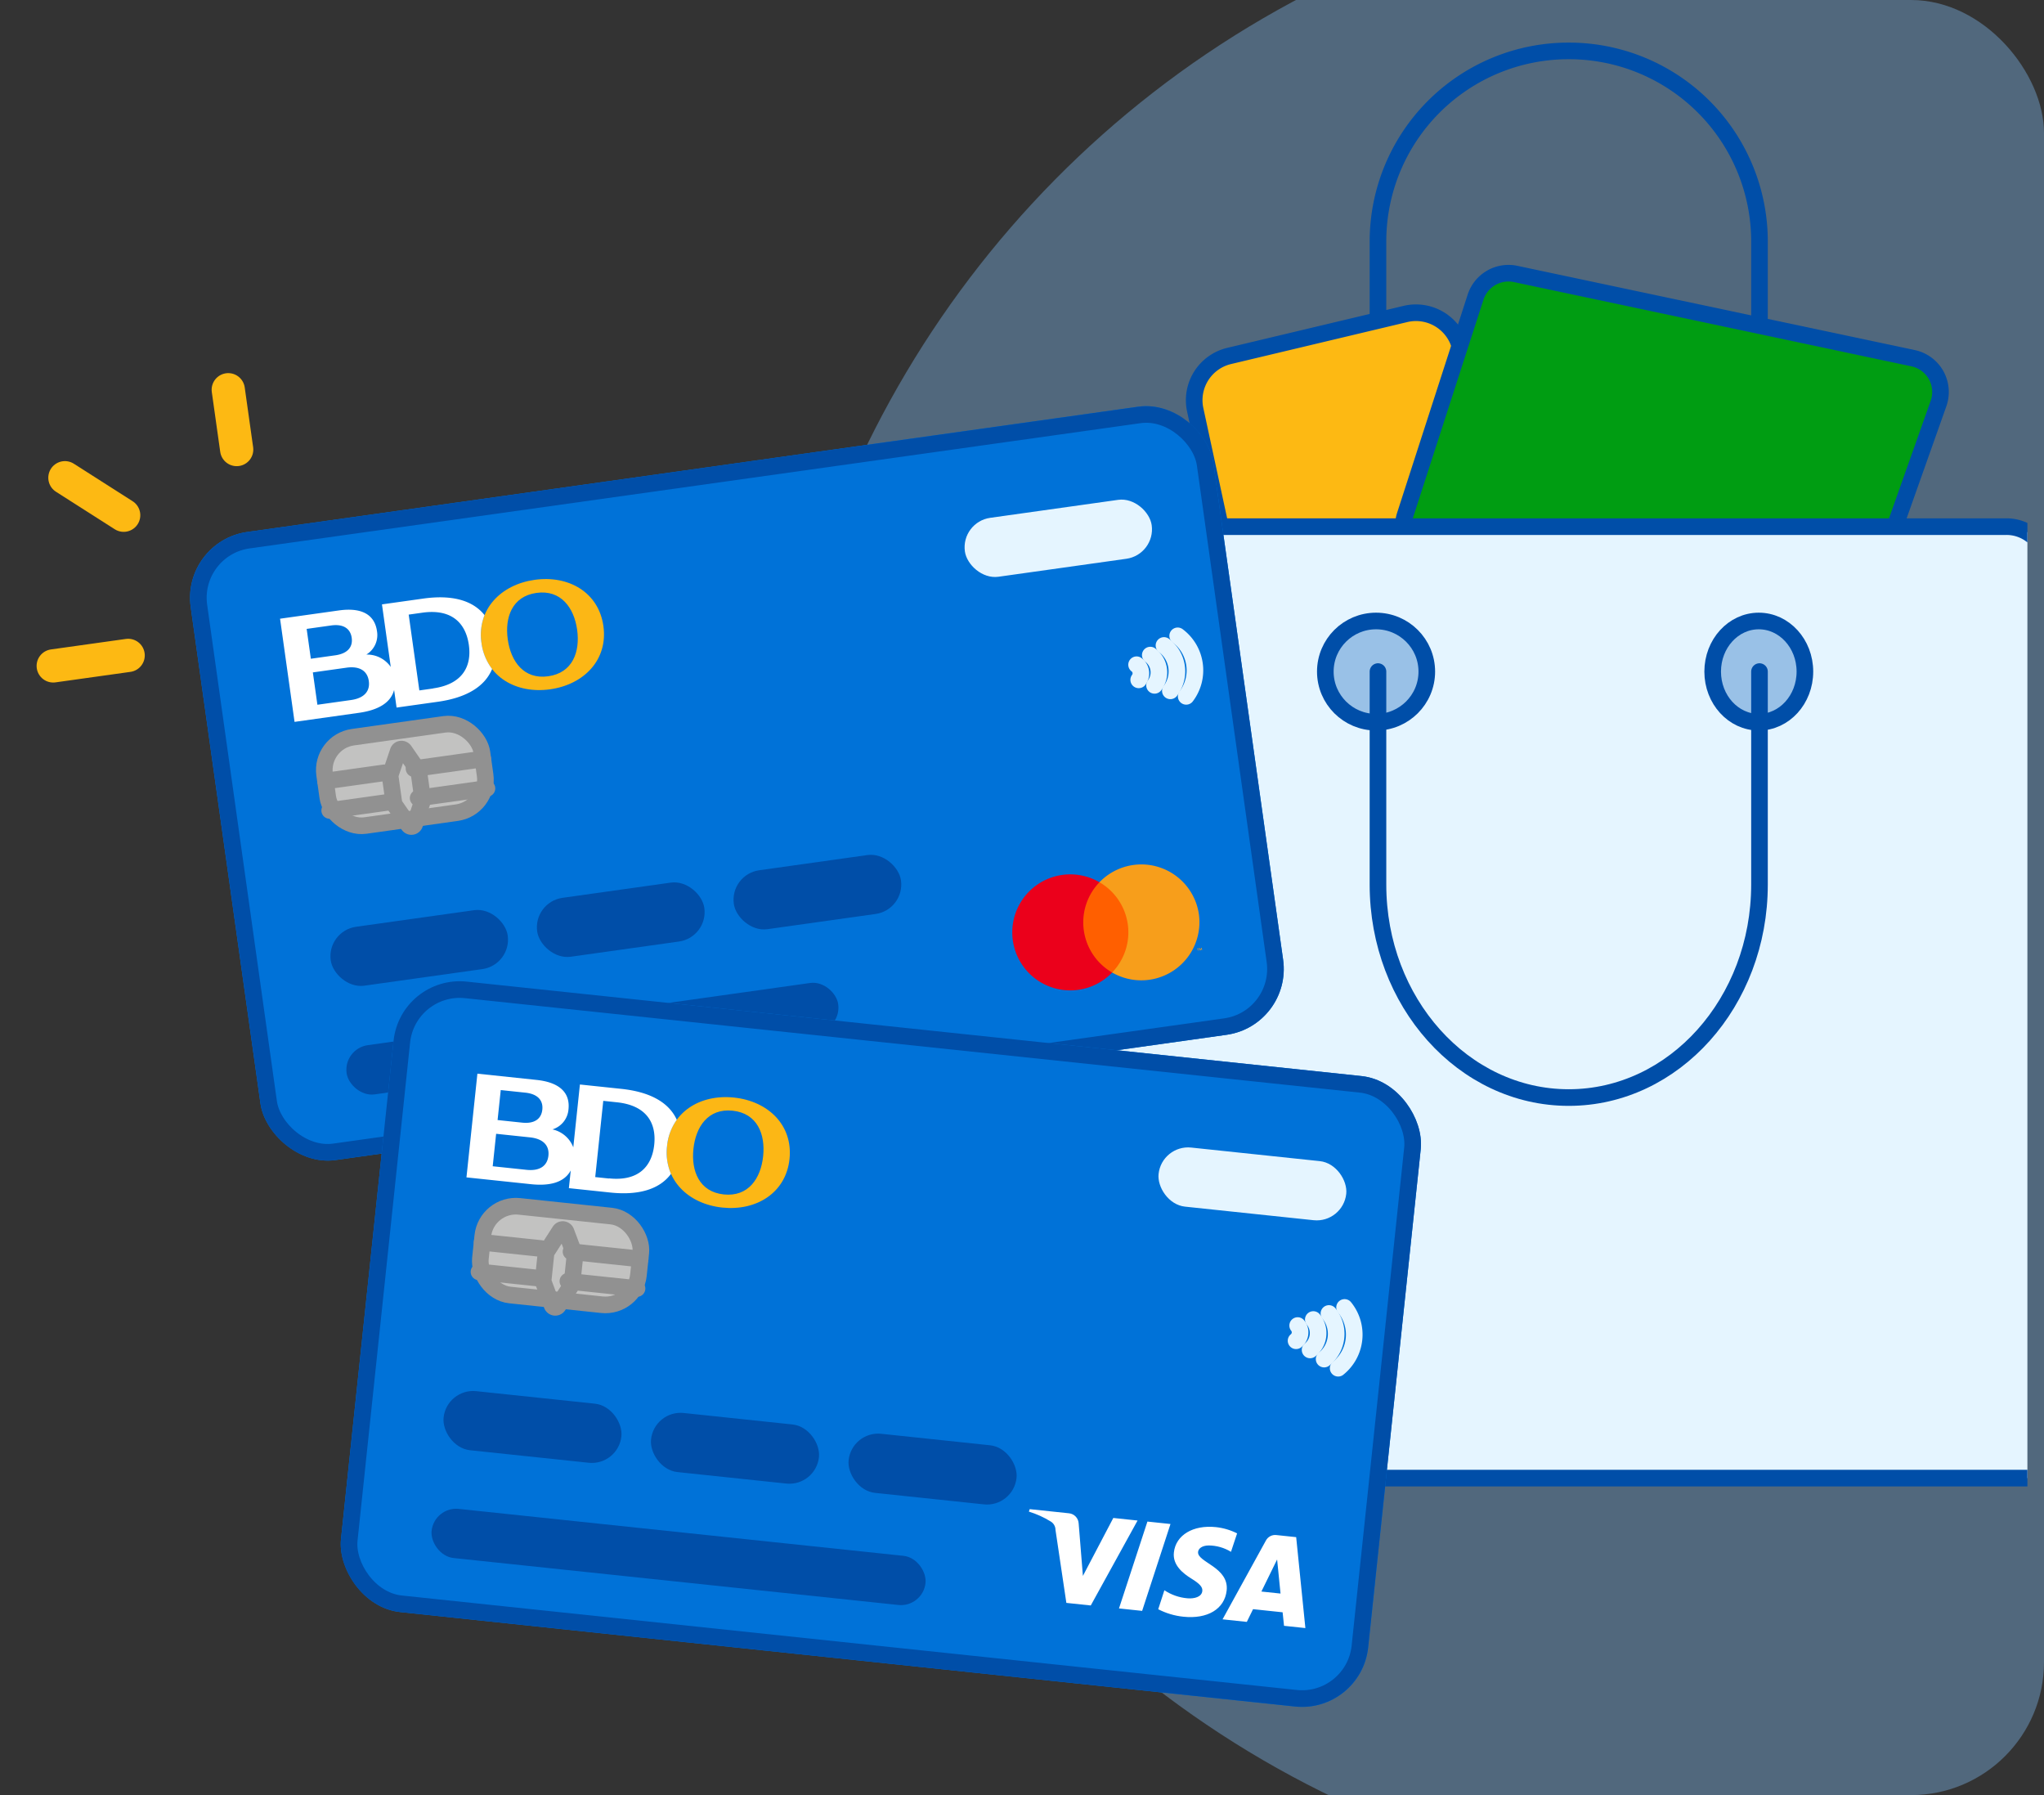 <svg xmlns="http://www.w3.org/2000/svg" xmlns:xlink="http://www.w3.org/1999/xlink" width="123" height="108" viewBox="0 0 123 108">
  <rect x="0" y="0" width="123" height="108" fill="#333333" stroke="none"/>
  <defs>
    <clipPath id="clip-path">
      <rect id="Rectangle_22021" data-name="Rectangle 22021" width="123" height="108" rx="8" transform="translate(101.976 -0.17)" fill="#e5f5ff"/>
    </clipPath>
    <clipPath id="clip-path-2">
      <rect id="Rectangle_22020" data-name="Rectangle 22020" width="167" height="108" rx="8" transform="translate(0.053 0.185)" fill="#e5f5ff"/>
    </clipPath>
    <clipPath id="clip-path-3">
      <path id="Path_1" data-name="Path 1" d="M59.85,56.816H2.451A2.449,2.449,0,0,1,0,54.245L2.6,2.326A2.449,2.449,0,0,1,5.048,0h52.2A2.449,2.449,0,0,1,59.7,2.326l2.6,51.919A2.449,2.449,0,0,1,59.85,56.816Z" transform="translate(0 0)" fill="#f6f6f6" stroke="#004ea8" stroke-linecap="round" stroke-linejoin="round" stroke-width="1"/>
    </clipPath>
    <clipPath id="clip-path-4">
      <path id="Path_9451" data-name="Path 9451" d="M8.93,1.775c-.01.774.69,1.208,1.22,1.462s.724.434.724.67c0,.363-.435.519-.837.529A2.949,2.949,0,0,1,8.6,4.1L8.352,5.275A4.255,4.255,0,0,0,9.9,5.563c1.466,0,2.422-.722,2.427-1.841.005-1.42-1.967-1.5-1.953-2.132,0-.193.189-.4.591-.448a2.607,2.607,0,0,1,1.376.24L12.591.24A3.721,3.721,0,0,0,11.286,0C9.9,0,8.935.732,8.93,1.775M14.947.093a.629.629,0,0,0-.591.4L12.263,5.472H13.73l.293-.8h1.788l.17.8h1.291L16.148.093h-1.2m.2,1.453.42,2.019H14.411l.738-2.019M7.152.1,6,5.474h1.4L8.547.1h-1.4M5.089.1,3.636,3.757,3.051.644A.648.648,0,0,0,2.408.1H.033L0,.253A5.662,5.662,0,0,1,1.376.71a.592.592,0,0,1,.331.472l1.11,4.293H4.293L6.556.1H5.089" fill="#fff"/>
    </clipPath>
  </defs>
  <g id="img-debitcard-desktop" transform="translate(-101.976 0.17)" clip-path="url(#clip-path)">
    <ellipse id="Ellipse_2152" data-name="Ellipse 2152" cx="60" cy="60.5" rx="60" ry="60.5" transform="translate(147.977 -7.17)" fill="#7eb7eb" opacity="0.4"/>
    <g id="Mask_Group_198" data-name="Mask Group 198" transform="translate(56.924 -1.355)" clip-path="url(#clip-path-2)">
      <g id="Group_16381" data-name="Group 16381" transform="translate(108.011 4.248)">
        <path id="Path_3" data-name="Path 3" d="M0,17.173V11.449A11.465,11.465,0,0,1,11.479,0h0A11.464,11.464,0,0,1,22.958,11.449v5.724" transform="translate(19.962 0)" fill="none" stroke="#004ea8" stroke-linejoin="round" stroke-width="1"/>
        <path id="Path_5" data-name="Path 5" d="M2.106,2.6,12.706.076a2.745,2.745,0,0,1,3.315,2.06L18.88,14.792a2.737,2.737,0,0,1-2.056,3.267L6.085,20.547a2.744,2.744,0,0,1-3.3-2.09L.062,5.841A2.736,2.736,0,0,1,2.106,2.6Z" transform="translate(8.903 15.752)" fill="#fdb913" stroke="#004ea8" stroke-linecap="round" stroke-linejoin="round" stroke-width="1"/>
        <path id="Path_4" data-name="Path 4" d="M.1,14.557,4.342,1.441A2.085,2.085,0,0,1,6.759.046L30.665,5.113A2.078,2.078,0,0,1,32.2,7.841l-3,8.464a2.084,2.084,0,0,1-2,1.385L2.052,17.275A2.081,2.081,0,0,1,.1,14.557Z" transform="translate(21.493 13.374)" fill="#009d12" stroke="#004ea8" stroke-linecap="round" stroke-linejoin="round" stroke-width="1"/>
        <path id="Path_1-2" data-name="Path 1" d="M60.409,57.245H2.473A2.469,2.469,0,0,1,0,54.655L2.625,2.343A2.47,2.47,0,0,1,5.1,0H57.787a2.47,2.47,0,0,1,2.47,2.343l2.623,52.312A2.47,2.47,0,0,1,60.409,57.245Z" transform="translate(0 28.622)" fill="#e5f5ff" stroke="#004ea8" stroke-linecap="round" stroke-linejoin="round" stroke-width="1"/>
        <ellipse id="Ellipse_1" data-name="Ellipse 1" cx="3.053" cy="3.045" rx="3.053" ry="3.045" transform="translate(16.794 34.298)" fill="#99c1e7" stroke="#004ea8" stroke-linecap="round" stroke-linejoin="round" stroke-width="1"/>
        <ellipse id="Ellipse_2" data-name="Ellipse 2" cx="2.775" cy="3.045" rx="2.775" ry="3.045" transform="translate(40.103 34.298)" fill="#99c1e7" stroke="#004ea8" stroke-linecap="round" stroke-linejoin="round" stroke-width="1"/>
        <path id="Path_2" data-name="Path 2" d="M0,0V12.814c0,7.077,5.14,12.814,11.479,12.814h0c6.34,0,11.479-5.739,11.479-12.814V0" transform="translate(19.962 37.342)" fill="none" stroke="#004ea8" stroke-linecap="round" stroke-linejoin="round" stroke-width="1"/>
      </g>
      <g id="Group_20602" data-name="Group 20602" transform="translate(46.169 26.407) rotate(-8)">
        <g id="Group_20600" data-name="Group 20600" transform="translate(8.685 8.632)">
          <g id="Rectangle_22006" data-name="Rectangle 22006" transform="translate(0 0)" fill="#0072d8" stroke="#004ea8" stroke-linecap="round" stroke-linejoin="round" stroke-width="1">
            <rect width="62.145" height="38.16" rx="4" stroke="none"/>
            <rect x="0.5" y="0.5" width="61.145" height="37.16" rx="3.5" fill="none"/>
          </g>
          <g id="BDOonBlue" transform="translate(5.227 5.259)">
            <g id="Group_4058" data-name="Group 4058" transform="translate(11.796 0)">
              <path id="Path_964" data-name="Path 964" d="M3.7,0C1.645,0,0,1.274,0,3.325S1.647,6.652,3.706,6.652,7.412,5.377,7.411,3.327,5.764,0,3.7,0Zm0,5.859C2.221,5.858,1.6,4.664,1.6,3.325S2.22.793,3.7.794,5.815,1.987,5.815,3.327,5.19,5.859,3.706,5.859Z" transform="translate(0 0)" fill="#fcb715"/>
            </g>
            <path id="Path_965" data-name="Path 965" d="M8.7,0H6.193V3.8A1.741,1.741,0,0,0,4.84,2.859a1.37,1.37,0,0,0,.832-1.307C5.672.615,5.048,0,3.575,0H0L0,6.268H3.9C5.061,6.27,5.887,5.95,6.2,5.2V6.27H8.705c1.748,0,2.936-.517,3.511-1.5A3.246,3.246,0,0,1,11.8,3.14,3.23,3.23,0,0,1,12.216,1.5C11.641.522,10.453,0,8.7,0ZM1.5.83H2.984c.76,0,1.125.357,1.126.907s-.365.906-1.125.906H1.5V.83ZM3.548,5.439H1.505V3.474H3.548c.823,0,1.219.385,1.219.982S4.372,5.439,3.548,5.439Zm4.981,0H7.7L7.7.833h.831c1.778,0,2.495.982,2.5,2.3s-.715,2.3-2.493,2.3Z" transform="translate(0 0.184)" fill="#fff"/>
          </g>
          <rect id="Rectangle_22007" data-name="Rectangle 22007" width="10.755" height="3.579" rx="1.79" transform="translate(5.386 24.434)" fill="#004ea8"/>
          <rect id="Rectangle_22008" data-name="Rectangle 22008" width="10.157" height="3.579" rx="1.79" transform="translate(17.931 24.438)" fill="#004ea8"/>
          <rect id="Rectangle_22009" data-name="Rectangle 22009" width="10.157" height="3.579" rx="1.79" transform="translate(29.88 24.443)" fill="#004ea8"/>
          <rect id="Rectangle_22010" data-name="Rectangle 22010" width="11.352" height="3.58" rx="1.79" transform="translate(46.6 5.38)" fill="#e5f5ff"/>
          <rect id="Rectangle_22011" data-name="Rectangle 22011" width="29.872" height="2.99" rx="1.495" transform="translate(5.388 31.585)" fill="#004ea8"/>
          <g id="Group_20598" data-name="Group 20598" transform="translate(6.576 13.112)">
            <rect id="Rectangle_22012" data-name="Rectangle 22012" width="9.561" height="5.367" rx="2" transform="translate(0 0)" fill="#c2c2c1" stroke="#919191" stroke-linecap="round" stroke-linejoin="round" stroke-width="1"/>
            <g id="Group_20597" data-name="Group 20597" transform="translate(3.893 1.112)">
              <path id="Path_9440" data-name="Path 9440" d="M1.063,4.586l.683-1.364V1.481L1.062.117a.212.212,0,0,0-.378,0L0,1.48V3.222L.685,4.586A.212.212,0,0,0,1.063,4.586Z" transform="translate(0 0)" fill="none" stroke="#919191" stroke-linecap="round" stroke-linejoin="round" stroke-width="1"/>
            </g>
            <line id="Line_2551" data-name="Line 2551" x2="3.584" y2="0.001" transform="translate(0.001 2.384)" fill="none" stroke="#919191" stroke-linecap="round" stroke-linejoin="round" stroke-width="1"/>
            <line id="Line_2552" data-name="Line 2552" x2="3.584" y2="0.001" transform="translate(0.002 4.171)" fill="none" stroke="#919191" stroke-linecap="round" stroke-linejoin="round" stroke-width="1"/>
            <line id="Line_2553" data-name="Line 2553" x2="4.182" y2="0.002" transform="translate(5.378 2.386)" fill="none" stroke="#919191" stroke-linecap="round" stroke-linejoin="round" stroke-width="1"/>
            <line id="Line_2554" data-name="Line 2554" x2="4.182" y2="0.002" transform="translate(5.378 4.173)" fill="none" stroke="#919191" stroke-linecap="round" stroke-linejoin="round" stroke-width="1"/>
          </g>
          <g id="Group_20599" data-name="Group 20599" transform="translate(55.883 13.981)">
            <path id="Path_9441" data-name="Path 9441" d="M0,.919A.646.646,0,0,0,.191.459.647.647,0,0,0,0,0" transform="translate(0 1.377)" fill="none" stroke="#e5f5ff" stroke-linecap="round" stroke-linejoin="round" stroke-width="1"/>
            <path id="Path_9442" data-name="Path 9442" d="M0,1.838A1.294,1.294,0,0,0,.382.919,1.3,1.3,0,0,0,0,0" transform="translate(0.897 0.918)" fill="none" stroke="#e5f5ff" stroke-linecap="round" stroke-linejoin="round" stroke-width="1"/>
            <path id="Path_9443" data-name="Path 9443" d="M0,2.757A1.94,1.94,0,0,0,.573,1.379,1.943,1.943,0,0,0,0,0" transform="translate(1.794 0.459)" fill="none" stroke="#e5f5ff" stroke-linecap="round" stroke-linejoin="round" stroke-width="1"/>
            <path id="Path_9444" data-name="Path 9444" d="M0,3.676A2.584,2.584,0,0,0,.764,1.838,2.588,2.588,0,0,0,0,0" transform="translate(2.691 0)" fill="none" stroke="#e5f5ff" stroke-linecap="round" stroke-linejoin="round" stroke-width="1"/>
          </g>
        </g>
        <g id="Group_20601" data-name="Group 20601" transform="translate(0 0)">
          <line id="Line_2555" data-name="Line 2555" x1="0.001" y1="3.633" transform="translate(12.743 0)" fill="none" stroke="#fdb913" stroke-linecap="round" stroke-width="2"/>
          <line id="Line_2556" data-name="Line 2556" x1="3.188" y1="2.726" transform="translate(2.272 3.874)" fill="none" stroke="#fdb913" stroke-linecap="round" stroke-width="2"/>
          <line id="Line_2557" data-name="Line 2557" x2="4.553" y2="0.002" transform="translate(0 14.987)" fill="none" stroke="#fdb913" stroke-linecap="round" stroke-width="2"/>
        </g>
        <g id="Mastercard-Logo.wine" transform="translate(54.878 35.893)">
          <path id="rect887" d="M0,0H3.366l0,5.484H0Z" transform="translate(3.973 0.745)" fill="#ff5f00"/>
          <path id="path889" d="M4.321,3.487A3.476,3.476,0,0,1,5.656.746a3.49,3.49,0,1,0,0,5.484A3.481,3.481,0,0,1,4.321,3.487Z" transform="translate(0 0)" fill="#eb001b"/>
          <path id="path891" d="M.067.136V.023H.116V0H0V.023H.046V.136Zm.224,0V0H.256L.216.1.175,0H.14V.136H.165v-.1L.2.121H.229L.267.033v.1Z" transform="translate(10.913 5.515)" fill="#f79e1b"/>
          <path id="path893" d="M5.658,3.49A3.5,3.5,0,0,1,0,6.229,3.481,3.481,0,0,0,1.337,3.488,3.487,3.487,0,0,0,0,.745,3.5,3.5,0,0,1,5.658,3.489Z" transform="translate(5.656 0)" fill="#f79e1b"/>
        </g>
      </g>
      <g id="Group_20608" data-name="Group 20608" transform="matrix(0.995, 0.105, -0.105, 0.995, 69.155, 59.823)">
        <g id="Group_20607" data-name="Group 20607" transform="translate(0 0)">
          <g id="Rectangle_22013" data-name="Rectangle 22013" transform="translate(0 0)" fill="#0072d8" stroke="#004ea8" stroke-linecap="round" stroke-linejoin="round" stroke-width="1">
            <rect width="62.122" height="38.12" rx="4" stroke="none"/>
            <rect x="0.5" y="0.5" width="61.122" height="37.12" rx="3.5" fill="none"/>
          </g>
          <g id="BDOonBlue-2" data-name="BDOonBlue" transform="translate(5.222 5.246)">
            <g id="Group_4058-2" data-name="Group 4058" transform="translate(11.796 0)">
              <path id="Path_964-2" data-name="Path 964" d="M3.706,0C1.647,0,0,1.277,0,3.327S1.645,6.653,3.7,6.652,7.411,5.374,7.411,3.325,5.766,0,3.706,0Zm0,5.858C2.22,5.859,1.6,4.665,1.6,3.326S2.221.794,3.706.794s2.11,1.192,2.11,2.532S5.189,5.858,3.7,5.858Z" transform="translate(0 0)" fill="#fcb715"/>
            </g>
            <path id="Path_965-2" data-name="Path 965" d="M8.706,0H6.2V3.8A1.738,1.738,0,0,0,4.84,2.859a1.372,1.372,0,0,0,.833-1.307C5.673.615,5.05,0,3.577,0H0L0,6.271H3.9c1.159,0,1.985-.321,2.294-1.073V6.269H8.7c1.748,0,2.936-.519,3.512-1.5A3.243,3.243,0,0,1,11.8,3.135,3.233,3.233,0,0,1,12.217,1.5C11.642.518,10.455,0,8.706,0ZM1.5.833H2.985c.76,0,1.125.356,1.125.907s-.366.906-1.126.906H1.5V.833ZM3.547,5.44H1.5V3.477H3.547c.823,0,1.219.385,1.218.981S4.37,5.439,3.547,5.44Zm4.981,0H7.7V.831h.831c1.778,0,2.494.981,2.494,2.3s-.716,2.3-2.495,2.3Z" transform="translate(0 0.191)" fill="#fff"/>
          </g>
          <rect id="Rectangle_22014" data-name="Rectangle 22014" width="10.753" height="3.572" rx="1.786" transform="translate(5.37 24.43)" fill="#004ea8"/>
          <rect id="Rectangle_22015" data-name="Rectangle 22015" width="10.155" height="3.573" rx="1.786" transform="translate(17.916 24.426)" fill="#004ea8"/>
          <rect id="Rectangle_22016" data-name="Rectangle 22016" width="10.155" height="3.573" rx="1.786" transform="translate(29.865 24.423)" fill="#004ea8"/>
          <rect id="Rectangle_22017" data-name="Rectangle 22017" width="11.35" height="3.572" rx="1.786" transform="translate(46.598 5.35)" fill="#e5f5ff"/>
          <rect id="Rectangle_22018" data-name="Rectangle 22018" width="29.871" height="2.971" rx="1.486" transform="translate(5.368 31.581)" fill="#004ea8"/>
          <g id="Group_20604" data-name="Group 20604" transform="translate(6.567 13.108)">
            <rect id="Rectangle_22019" data-name="Rectangle 22019" width="9.557" height="5.36" rx="2" transform="translate(0.001 0)" fill="#c2c2c1" stroke="#919191" stroke-linecap="round" stroke-linejoin="round" stroke-width="1"/>
            <g id="Group_20603" data-name="Group 20603" transform="translate(3.892 1.109)">
              <path id="Path_9445" data-name="Path 9445" d="M1.062,4.586l.684-1.364V1.48L1.063.117a.212.212,0,0,0-.378,0L0,1.481V3.222L.683,4.586A.212.212,0,0,0,1.062,4.586Z" transform="translate(0 0)" fill="none" stroke="#919191" stroke-linecap="round" stroke-linejoin="round" stroke-width="1"/>
            </g>
            <line id="Line_2558" data-name="Line 2558" y1="0.001" x2="3.585" transform="translate(0 2.383)" fill="none" stroke="#919191" stroke-linecap="round" stroke-linejoin="round" stroke-width="1"/>
            <line id="Line_2559" data-name="Line 2559" y1="0.001" x2="3.585" transform="translate(0 4.17)" fill="none" stroke="#919191" stroke-linecap="round" stroke-linejoin="round" stroke-width="1"/>
            <line id="Line_2560" data-name="Line 2560" y1="0.001" x2="4.182" transform="translate(5.377 2.381)" fill="none" stroke="#919191" stroke-linecap="round" stroke-linejoin="round" stroke-width="1"/>
            <line id="Line_2561" data-name="Line 2561" y1="0.001" x2="4.182" transform="translate(5.377 4.169)" fill="none" stroke="#919191" stroke-linecap="round" stroke-linejoin="round" stroke-width="1"/>
          </g>
          <g id="Group_20605" data-name="Group 20605" transform="translate(55.874 13.943)">
            <path id="Path_9446" data-name="Path 9446" d="M0,.919A.647.647,0,0,0,.191.459.646.646,0,0,0,0,0" transform="translate(0 1.379)" fill="none" stroke="#e5f5ff" stroke-linecap="round" stroke-linejoin="round" stroke-width="1"/>
            <path id="Path_9447" data-name="Path 9447" d="M0,1.838A1.3,1.3,0,0,0,.382.919,1.293,1.293,0,0,0,0,0" transform="translate(0.897 0.92)" fill="none" stroke="#e5f5ff" stroke-linecap="round" stroke-linejoin="round" stroke-width="1"/>
            <path id="Path_9448" data-name="Path 9448" d="M0,2.757A1.942,1.942,0,0,0,.573,1.378,1.94,1.94,0,0,0,0,0" transform="translate(1.794 0.46)" fill="none" stroke="#e5f5ff" stroke-linecap="round" stroke-linejoin="round" stroke-width="1"/>
            <path id="Path_9449" data-name="Path 9449" d="M0,3.675A2.588,2.588,0,0,0,.764,1.837,2.585,2.585,0,0,0,0,0" transform="translate(2.691 0)" fill="none" stroke="#e5f5ff" stroke-linecap="round" stroke-linejoin="round" stroke-width="1"/>
          </g>
          <g id="XMLID_1_" transform="translate(40.972 27.892)">
            <g id="XMLID_2_" transform="translate(0 0)">
              <g id="Group_20606" data-name="Group 20606" transform="translate(0 0)" clip-path="url(#clip-path-4)">
                <path id="Path_9450" data-name="Path 9450" d="M0,6.251,17.011,0l3.866,10.482L3.866,16.733" transform="translate(-1.807 -5.587)" fill="#fff"/>
              </g>
            </g>
          </g>
        </g>
      </g>
    </g>
  </g>
</svg>

